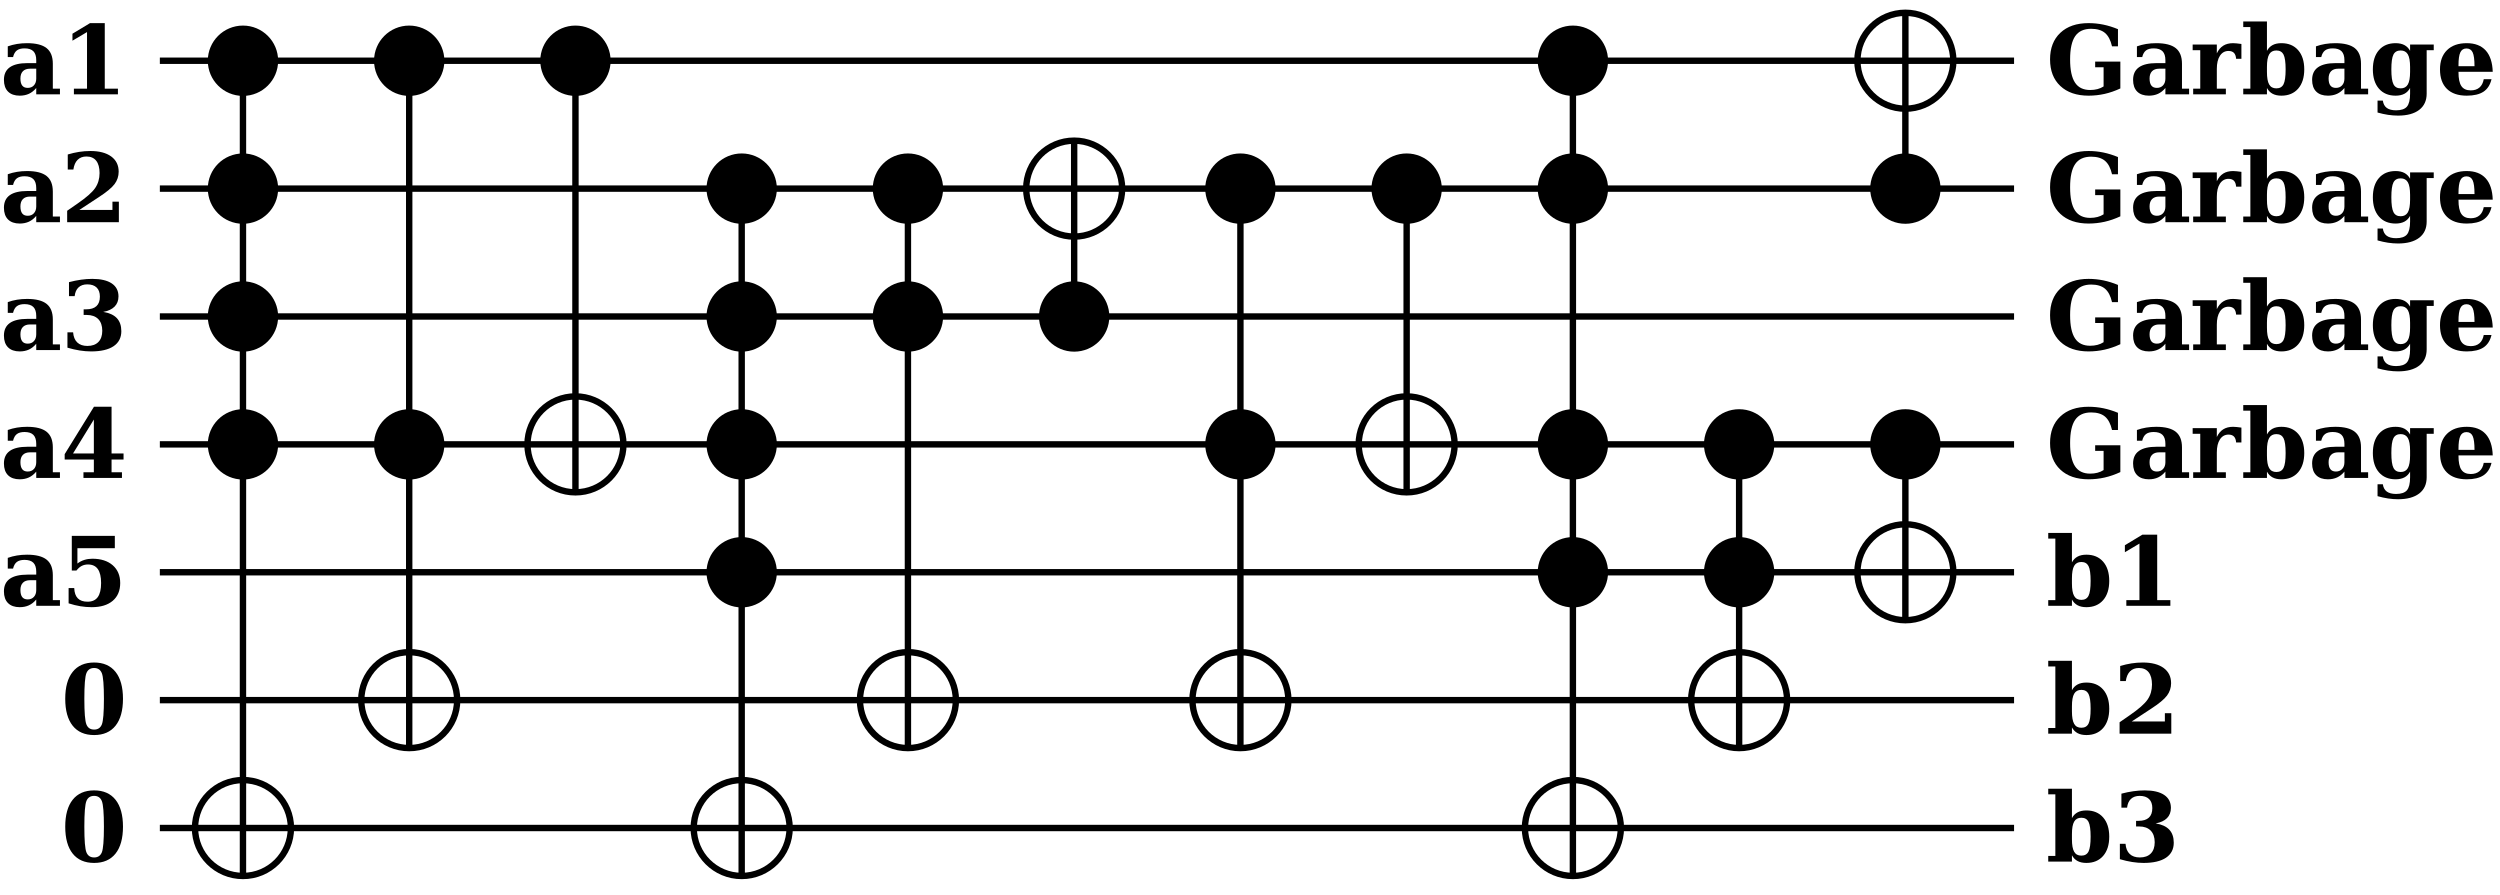 <?xml version="1.0" encoding="UTF-8"?>
<svg xmlns="http://www.w3.org/2000/svg" xmlns:xlink="http://www.w3.org/1999/xlink" width="782pt" height="280pt" viewBox="0 0 782 280" version="1.1">
<defs>
<g>
<symbol overflow="visible" id="glyph0-0">
<path style="stroke:none;" d="M 16.523 -9.566 L 16.523 -1.773 L 18.75 -1.773 L 18.75 0 L 11.336 0 L 11.336 -1.977 C 10.652 -1.152 9.891 -0.547 9.051 -0.16 C 8.211 0.23 7.254 0.422 6.18 0.426 C 4.586 0.422 3.363 -0.004 2.512 -0.855 C 1.656 -1.711 1.23 -2.934 1.23 -4.527 C 1.23 -6.273 1.84 -7.582 3.066 -8.453 C 4.289 -9.32 6.141 -9.754 8.613 -9.758 L 11.336 -9.758 L 11.336 -10.68 C 11.332 -11.938 11.035 -12.867 10.441 -13.469 C 9.848 -14.066 8.926 -14.367 7.676 -14.371 C 6.641 -14.367 5.84 -14.152 5.281 -13.73 C 4.715 -13.301 4.316 -12.605 4.086 -11.645 L 2.43 -11.645 L 2.43 -15 C 3.355 -15.332 4.316 -15.578 5.316 -15.746 C 6.309 -15.91 7.359 -15.996 8.469 -15.996 C 11.246 -15.996 13.285 -15.477 14.582 -14.441 C 15.875 -13.406 16.523 -11.781 16.523 -9.566 Z M 11.336 -4.891 L 11.336 -8.012 L 9.391 -8.012 C 8.418 -8.008 7.676 -7.746 7.16 -7.219 C 6.645 -6.691 6.387 -5.934 6.387 -4.953 C 6.387 -3.961 6.574 -3.223 6.949 -2.738 C 7.324 -2.246 7.898 -2.004 8.672 -2.008 C 9.473 -2.004 10.117 -2.266 10.605 -2.797 C 11.09 -3.32 11.332 -4.02 11.336 -4.891 Z M 11.336 -4.891 "/>
</symbol>
<symbol overflow="visible" id="glyph0-1">
<path style="stroke:none;" d="M 4.117 0 L 4.117 -1.773 L 8.219 -1.773 L 8.219 -19.469 L 3.664 -16.773 L 3.664 -18.953 L 9.156 -22.266 L 13.77 -22.266 L 13.77 -1.773 L 17.887 -1.773 L 17.887 0 Z M 4.117 0 "/>
</symbol>
<symbol overflow="visible" id="glyph0-2">
<path style="stroke:none;" d="M 3.953 -16.465 L 2.195 -16.465 L 2.195 -21.18 C 3.387 -21.539 4.566 -21.809 5.734 -21.992 C 6.898 -22.172 8.078 -22.266 9.273 -22.266 C 12.051 -22.266 14.219 -21.695 15.781 -20.559 C 17.336 -19.418 18.117 -17.832 18.121 -15.805 C 18.117 -14.355 17.688 -13.059 16.832 -11.914 C 15.969 -10.766 14.328 -9.406 11.91 -7.836 L 5.816 -3.836 L 16.172 -3.836 L 16.172 -6.414 L 18.18 -6.414 L 18.18 0 L 2.008 0 L 2.008 -3.574 L 5.242 -5.816 C 8.004 -7.719 9.844 -9.34 10.766 -10.68 C 11.68 -12.016 12.141 -13.578 12.145 -15.367 C 12.141 -17.051 11.789 -18.336 11.094 -19.223 C 10.391 -20.105 9.375 -20.547 8.043 -20.551 C 6.887 -20.547 5.965 -20.199 5.273 -19.504 C 4.578 -18.805 4.137 -17.793 3.953 -16.465 Z M 3.953 -16.465 "/>
</symbol>
<symbol overflow="visible" id="glyph0-3">
<path style="stroke:none;" d="M 2.578 -21.242 C 3.867 -21.578 5.117 -21.836 6.328 -22.008 C 7.539 -22.18 8.719 -22.266 9.875 -22.266 C 12.508 -22.266 14.531 -21.793 15.945 -20.852 C 17.352 -19.906 18.059 -18.555 18.062 -16.801 C 18.059 -15.48 17.652 -14.414 16.844 -13.594 C 16.031 -12.773 14.844 -12.219 13.285 -11.938 C 15.184 -11.633 16.605 -10.984 17.547 -9.988 C 18.48 -8.992 18.949 -7.629 18.953 -5.902 C 18.949 -3.859 18.141 -2.297 16.527 -1.207 C 14.91 -0.121 12.57 0.422 9.508 0.426 C 8.352 0.422 7.16 0.324 5.938 0.133 C 4.711 -0.062 3.43 -0.352 2.094 -0.746 L 2.094 -5.551 L 3.867 -5.551 C 3.973 -4.16 4.406 -3.105 5.168 -2.379 C 5.93 -1.652 6.984 -1.289 8.336 -1.289 C 9.816 -1.289 10.965 -1.699 11.777 -2.527 C 12.586 -3.348 12.988 -4.52 12.992 -6.035 C 12.988 -7.613 12.566 -8.832 11.727 -9.695 C 10.879 -10.551 9.68 -10.98 8.129 -10.984 L 7.164 -10.984 L 7.164 -12.742 L 7.926 -12.742 C 9.359 -12.738 10.438 -13.07 11.16 -13.738 C 11.883 -14.398 12.246 -15.391 12.246 -16.715 C 12.246 -17.953 11.906 -18.902 11.227 -19.562 C 10.547 -20.219 9.57 -20.547 8.305 -20.551 C 7.148 -20.547 6.238 -20.234 5.566 -19.605 C 4.891 -18.977 4.484 -18.059 4.352 -16.859 L 2.578 -16.859 Z M 2.578 -21.242 "/>
</symbol>
<symbol overflow="visible" id="glyph0-4">
<path style="stroke:none;" d="M 19.145 0 L 7.105 0 L 7.105 -1.773 L 10.355 -1.773 L 10.355 -5.758 L 1.23 -5.758 L 1.23 -7.441 L 10.387 -22.266 L 15.895 -22.266 L 15.895 -7.648 L 19.645 -7.648 L 19.645 -5.758 L 15.895 -5.758 L 15.895 -1.773 L 19.145 -1.773 Z M 10.355 -7.648 L 10.355 -18.266 L 3.836 -7.648 Z M 10.355 -7.648 "/>
</symbol>
<symbol overflow="visible" id="glyph0-5">
<path style="stroke:none;" d="M 16.918 -21.871 L 16.918 -18.031 L 5.215 -18.031 L 5.215 -13.227 C 5.855 -13.723 6.57 -14.102 7.367 -14.355 C 8.156 -14.605 8.992 -14.73 9.875 -14.734 C 12.562 -14.73 14.691 -14.051 16.258 -12.691 C 17.816 -11.328 18.598 -9.473 18.602 -7.133 C 18.598 -4.746 17.816 -2.891 16.258 -1.566 C 14.691 -0.238 12.504 0.422 9.695 0.426 C 8.504 0.422 7.32 0.324 6.145 0.133 C 4.965 -0.062 3.738 -0.363 2.461 -0.777 L 2.461 -5.551 L 4.219 -5.551 C 4.273 -4.113 4.645 -3.047 5.336 -2.344 C 6.023 -1.641 7.043 -1.289 8.395 -1.289 C 9.828 -1.289 10.891 -1.77 11.586 -2.73 C 12.273 -3.691 12.621 -5.156 12.625 -7.133 C 12.621 -9.07 12.281 -10.523 11.605 -11.488 C 10.926 -12.449 9.898 -12.93 8.523 -12.934 C 7.781 -12.93 7.121 -12.777 6.539 -12.473 C 5.957 -12.164 5.418 -11.688 4.922 -11.047 L 3.457 -11.047 L 3.457 -21.871 Z M 16.918 -21.871 "/>
</symbol>
<symbol overflow="visible" id="glyph0-6">
<path style="stroke:none;" d="M 10.445 -1.289 C 11.613 -1.289 12.418 -1.82 12.855 -2.887 C 13.289 -3.949 13.504 -6.625 13.508 -10.914 C 13.504 -15.168 13.289 -17.84 12.855 -18.926 C 12.418 -20.008 11.613 -20.547 10.445 -20.551 C 9.27 -20.547 8.465 -20.016 8.035 -18.953 C 7.598 -17.887 7.383 -15.207 7.383 -10.914 C 7.383 -6.625 7.598 -3.949 8.035 -2.887 C 8.465 -1.82 9.27 -1.289 10.445 -1.289 Z M 10.445 0.426 C 7.52 0.422 5.281 -0.551 3.734 -2.496 C 2.18 -4.445 1.406 -7.25 1.406 -10.914 C 1.406 -14.574 2.18 -17.383 3.734 -19.336 C 5.281 -21.289 7.52 -22.266 10.445 -22.266 C 13.352 -22.266 15.582 -21.289 17.137 -19.336 C 18.688 -17.383 19.465 -14.574 19.469 -10.914 C 19.465 -7.25 18.688 -4.445 17.137 -2.496 C 15.582 -0.551 13.352 0.422 10.445 0.426 Z M 10.445 0.426 "/>
</symbol>
<symbol overflow="visible" id="glyph0-7">
<path style="stroke:none;" d="M 20.641 -15 C 20.199 -16.93 19.465 -18.328 18.441 -19.195 C 17.414 -20.059 15.969 -20.488 14.105 -20.492 C 11.836 -20.488 10.176 -19.719 9.117 -18.184 C 8.059 -16.645 7.527 -14.223 7.531 -10.914 C 7.527 -7.629 8.035 -5.215 9.055 -3.668 C 10.066 -2.121 11.648 -1.348 13.797 -1.348 C 14.617 -1.348 15.379 -1.438 16.086 -1.625 C 16.785 -1.809 17.426 -2.09 18.004 -2.461 L 18.004 -8.469 L 15.367 -8.469 L 15.367 -10.227 L 23.246 -10.227 L 23.246 -1.832 C 21.602 -1.066 19.965 -0.5 18.332 -0.129 C 16.695 0.238 15.023 0.422 13.316 0.426 C 9.562 0.422 6.613 -0.586 4.473 -2.605 C 2.324 -4.625 1.254 -7.395 1.258 -10.914 C 1.254 -14.438 2.324 -17.211 4.473 -19.234 C 6.613 -21.254 9.562 -22.266 13.316 -22.266 C 14.875 -22.266 16.414 -22.109 17.93 -21.797 C 19.441 -21.484 20.965 -21.008 22.5 -20.375 L 22.5 -15 Z M 20.641 -15 "/>
</symbol>
<symbol overflow="visible" id="glyph0-8">
<path style="stroke:none;" d="M 16.113 -15.746 L 16.113 -11.102 L 14.457 -11.102 C 14.395 -11.93 14.172 -12.547 13.785 -12.953 C 13.391 -13.355 12.824 -13.559 12.086 -13.562 C 10.949 -13.559 10.055 -13.062 9.402 -12.07 C 8.746 -11.074 8.418 -9.691 8.422 -7.926 L 8.422 -1.773 L 11.25 -1.773 L 11.25 0 L 1.023 0 L 1.023 -1.773 L 3.238 -1.773 L 3.238 -13.797 L 0.863 -13.797 L 0.863 -15.57 L 8.422 -15.57 L 8.422 -12.805 C 8.926 -13.883 9.598 -14.688 10.434 -15.211 C 11.266 -15.734 12.289 -15.996 13.508 -15.996 C 13.805 -15.996 14.176 -15.973 14.613 -15.93 C 15.047 -15.883 15.547 -15.82 16.113 -15.746 Z M 16.113 -15.746 "/>
</symbol>
<symbol overflow="visible" id="glyph0-9">
<path style="stroke:none;" d="M 2.914 -1.773 L 2.914 -21.035 L 0.688 -21.035 L 0.688 -22.793 L 8.102 -22.793 L 8.102 -13.594 C 8.535 -14.402 9.125 -15.004 9.871 -15.402 C 10.609 -15.797 11.527 -15.996 12.625 -15.996 C 14.84 -15.996 16.586 -15.266 17.863 -13.805 C 19.133 -12.344 19.77 -10.34 19.773 -7.793 C 19.77 -5.242 19.133 -3.234 17.863 -1.77 C 16.586 -0.309 14.84 0.422 12.625 0.426 C 11.527 0.422 10.609 0.227 9.871 -0.168 C 9.125 -0.562 8.535 -1.164 8.102 -1.977 L 8.102 0 L 0.688 0 L 0.688 -1.773 Z M 8.102 -7.016 C 8.098 -5.195 8.328 -3.883 8.797 -3.074 C 9.258 -2.262 10.008 -1.855 11.047 -1.859 C 12.105 -1.855 12.855 -2.285 13.293 -3.148 C 13.727 -4.004 13.945 -5.555 13.945 -7.793 C 13.945 -10.027 13.727 -11.57 13.293 -12.43 C 12.855 -13.281 12.105 -13.711 11.047 -13.711 C 10.008 -13.711 9.258 -13.305 8.797 -12.496 C 8.328 -11.684 8.098 -10.371 8.102 -8.555 Z M 8.102 -7.016 "/>
</symbol>
<symbol overflow="visible" id="glyph0-10">
<path style="stroke:none;" d="M 18.062 -13.797 L 18.062 -0.203 C 18.059 1.984 17.281 3.672 15.727 4.871 C 14.168 6.062 11.965 6.66 9.125 6.664 C 8.086 6.66 7.039 6.582 5.977 6.422 C 4.91 6.258 3.816 6.016 2.695 5.699 L 2.695 1.977 L 4.352 1.977 C 4.496 3 4.906 3.762 5.586 4.262 C 6.262 4.754 7.234 5.004 8.496 5.008 C 10.098 5.004 11.227 4.621 11.887 3.859 C 12.543 3.09 12.871 1.738 12.875 -0.203 L 12.875 -1.977 C 12.434 -1.164 11.844 -0.562 11.098 -0.168 C 10.348 0.227 9.426 0.422 8.336 0.426 C 6.125 0.422 4.387 -0.309 3.125 -1.77 C 1.859 -3.234 1.23 -5.242 1.23 -7.793 C 1.23 -10.352 1.859 -12.355 3.125 -13.812 C 4.387 -15.266 6.125 -15.996 8.336 -15.996 C 9.426 -15.996 10.348 -15.797 11.098 -15.402 C 11.844 -15.004 12.434 -14.402 12.875 -13.594 L 12.875 -15.57 L 20.273 -15.57 L 20.273 -13.797 Z M 12.875 -8.555 C 12.871 -10.371 12.637 -11.684 12.172 -12.496 C 11.699 -13.305 10.953 -13.711 9.93 -13.711 C 8.855 -13.711 8.102 -13.281 7.668 -12.43 C 7.23 -11.57 7.012 -10.027 7.016 -7.793 C 7.012 -5.555 7.234 -4.004 7.676 -3.148 C 8.113 -2.285 8.863 -1.855 9.93 -1.859 C 10.953 -1.855 11.699 -2.262 12.172 -3.074 C 12.637 -3.883 12.871 -5.195 12.875 -7.016 Z M 12.875 -8.555 "/>
</symbol>
<symbol overflow="visible" id="glyph0-11">
<path style="stroke:none;" d="M 12.027 -8.789 C 12.023 -10.84 11.832 -12.277 11.453 -13.102 C 11.07 -13.926 10.422 -14.336 9.508 -14.34 C 8.613 -14.336 7.977 -13.934 7.594 -13.125 C 7.207 -12.312 7.012 -10.953 7.016 -9.055 L 7.016 -8.789 Z M 17.727 -7.047 L 7.016 -7.047 L 7.016 -6.93 C 7.012 -4.914 7.316 -3.461 7.922 -2.57 C 8.527 -1.676 9.504 -1.23 10.855 -1.23 C 11.977 -1.23 12.883 -1.527 13.578 -2.121 C 14.266 -2.715 14.711 -3.578 14.914 -4.719 L 17.344 -4.719 C 16.922 -2.945 16.086 -1.648 14.84 -0.82 C 13.586 0.008 11.836 0.422 9.594 0.426 C 6.895 0.422 4.828 -0.285 3.391 -1.703 C 1.949 -3.121 1.23 -5.152 1.23 -7.793 C 1.23 -10.371 1.965 -12.383 3.441 -13.828 C 4.914 -15.273 6.965 -15.996 9.594 -15.996 C 12.168 -15.996 14.148 -15.234 15.527 -13.719 C 16.902 -12.195 17.633 -9.973 17.727 -7.047 Z M 17.727 -7.047 "/>
</symbol>
</g>
</defs>
<g id="surface2067">
<rect x="0" y="0" width="782" height="280" style="fill:rgb(100%,100%,100%);fill-opacity:1;stroke:none;"/>
<path style="fill:none;stroke-width:2;stroke-linecap:butt;stroke-linejoin:miter;stroke:rgb(100%,100%,100%);stroke-opacity:1;stroke-miterlimit:10;" d="M 0 0 L 782 0 L 782 311 L 0 311 Z M 0 0 " transform="matrix(1,0,0,1,0,-31)"/>
<path style="fill:none;stroke-width:2;stroke-linecap:butt;stroke-linejoin:miter;stroke:rgb(0%,0%,0%);stroke-opacity:1;stroke-miterlimit:10;" d="M 50 290 L 630 290 " transform="matrix(1,0,0,1,0,-31)"/>
<path style="fill:none;stroke-width:2;stroke-linecap:butt;stroke-linejoin:miter;stroke:rgb(0%,0%,0%);stroke-opacity:1;stroke-miterlimit:10;" d="M 50 250 L 630 250 " transform="matrix(1,0,0,1,0,-31)"/>
<path style="fill:none;stroke-width:2;stroke-linecap:butt;stroke-linejoin:miter;stroke:rgb(0%,0%,0%);stroke-opacity:1;stroke-miterlimit:10;" d="M 50 210 L 630 210 " transform="matrix(1,0,0,1,0,-31)"/>
<path style="fill:none;stroke-width:2;stroke-linecap:butt;stroke-linejoin:miter;stroke:rgb(0%,0%,0%);stroke-opacity:1;stroke-miterlimit:10;" d="M 50 170 L 630 170 " transform="matrix(1,0,0,1,0,-31)"/>
<path style="fill:none;stroke-width:2;stroke-linecap:butt;stroke-linejoin:miter;stroke:rgb(0%,0%,0%);stroke-opacity:1;stroke-miterlimit:10;" d="M 50 130 L 630 130 " transform="matrix(1,0,0,1,0,-31)"/>
<path style="fill:none;stroke-width:2;stroke-linecap:butt;stroke-linejoin:miter;stroke:rgb(0%,0%,0%);stroke-opacity:1;stroke-miterlimit:10;" d="M 50 90 L 630 90 " transform="matrix(1,0,0,1,0,-31)"/>
<path style="fill:none;stroke-width:2;stroke-linecap:butt;stroke-linejoin:miter;stroke:rgb(0%,0%,0%);stroke-opacity:1;stroke-miterlimit:10;" d="M 50 50 L 630 50 " transform="matrix(1,0,0,1,0,-31)"/>
<g style="fill:rgb(0%,0%,0%);fill-opacity:1;">
  <use xlink:href="#glyph0-0" x="0" y="29.5"/>
  <use xlink:href="#glyph0-1" x="19" y="29.5"/>
</g>
<g style="fill:rgb(0%,0%,0%);fill-opacity:1;">
  <use xlink:href="#glyph0-0" x="0" y="69.5"/>
  <use xlink:href="#glyph0-2" x="19" y="69.5"/>
</g>
<g style="fill:rgb(0%,0%,0%);fill-opacity:1;">
  <use xlink:href="#glyph0-0" x="0" y="109.5"/>
  <use xlink:href="#glyph0-3" x="19" y="109.5"/>
</g>
<g style="fill:rgb(0%,0%,0%);fill-opacity:1;">
  <use xlink:href="#glyph0-0" x="0" y="149.5"/>
  <use xlink:href="#glyph0-4" x="19" y="149.5"/>
</g>
<g style="fill:rgb(0%,0%,0%);fill-opacity:1;">
  <use xlink:href="#glyph0-0" x="0" y="189.5"/>
  <use xlink:href="#glyph0-5" x="19" y="189.5"/>
</g>
<g style="fill:rgb(0%,0%,0%);fill-opacity:1;">
  <use xlink:href="#glyph0-6" x="19" y="229.5"/>
</g>
<g style="fill:rgb(0%,0%,0%);fill-opacity:1;">
  <use xlink:href="#glyph0-6" x="19" y="269.5"/>
</g>
<path style="fill:none;stroke-width:2;stroke-linecap:butt;stroke-linejoin:miter;stroke:rgb(0%,0%,0%);stroke-opacity:1;stroke-miterlimit:10;" d="M 76 290 L 76 50 " transform="matrix(1,0,0,1,0,-31)"/>
<path style="fill-rule:nonzero;fill:rgb(0%,0%,0%);fill-opacity:1;stroke-width:2;stroke-linecap:butt;stroke-linejoin:miter;stroke:rgb(0%,0%,0%);stroke-opacity:1;stroke-miterlimit:10;" d="M 86 50 C 86 55.523 81.523 60 76 60 C 70.477 60 66 55.523 66 50 C 66 44.477 70.477 40 76 40 C 81.523 40 86 44.477 86 50 " transform="matrix(1,0,0,1,0,-31)"/>
<path style="fill-rule:nonzero;fill:rgb(0%,0%,0%);fill-opacity:1;stroke-width:2;stroke-linecap:butt;stroke-linejoin:miter;stroke:rgb(0%,0%,0%);stroke-opacity:1;stroke-miterlimit:10;" d="M 86 90 C 86 95.523 81.523 100 76 100 C 70.477 100 66 95.523 66 90 C 66 84.477 70.477 80 76 80 C 81.523 80 86 84.477 86 90 " transform="matrix(1,0,0,1,0,-31)"/>
<path style="fill-rule:nonzero;fill:rgb(0%,0%,0%);fill-opacity:1;stroke-width:2;stroke-linecap:butt;stroke-linejoin:miter;stroke:rgb(0%,0%,0%);stroke-opacity:1;stroke-miterlimit:10;" d="M 86 130 C 86 135.523 81.523 140 76 140 C 70.477 140 66 135.523 66 130 C 66 124.477 70.477 120 76 120 C 81.523 120 86 124.477 86 130 " transform="matrix(1,0,0,1,0,-31)"/>
<path style="fill-rule:nonzero;fill:rgb(0%,0%,0%);fill-opacity:1;stroke-width:2;stroke-linecap:butt;stroke-linejoin:miter;stroke:rgb(0%,0%,0%);stroke-opacity:1;stroke-miterlimit:10;" d="M 86 170 C 86 175.523 81.523 180 76 180 C 70.477 180 66 175.523 66 170 C 66 164.477 70.477 160 76 160 C 81.523 160 86 164.477 86 170 " transform="matrix(1,0,0,1,0,-31)"/>
<path style="fill-rule:nonzero;fill:rgb(100%,100%,100%);fill-opacity:1;stroke-width:2;stroke-linecap:butt;stroke-linejoin:miter;stroke:rgb(0%,0%,0%);stroke-opacity:1;stroke-miterlimit:10;" d="M 91 290 C 91 298.285 84.285 305 76 305 C 67.715 305 61 298.285 61 290 C 61 281.715 67.715 275 76 275 C 84.285 275 91 281.715 91 290 " transform="matrix(1,0,0,1,0,-31)"/>
<path style="fill:none;stroke-width:2;stroke-linecap:butt;stroke-linejoin:miter;stroke:rgb(0%,0%,0%);stroke-opacity:1;stroke-miterlimit:10;" d="M 61 290 L 91 290 " transform="matrix(1,0,0,1,0,-31)"/>
<path style="fill:none;stroke-width:2;stroke-linecap:butt;stroke-linejoin:miter;stroke:rgb(0%,0%,0%);stroke-opacity:1;stroke-miterlimit:10;" d="M 76 275 L 76 305 " transform="matrix(1,0,0,1,0,-31)"/>
<path style="fill:none;stroke-width:2;stroke-linecap:butt;stroke-linejoin:miter;stroke:rgb(0%,0%,0%);stroke-opacity:1;stroke-miterlimit:10;" d="M 128 250 L 128 50 " transform="matrix(1,0,0,1,0,-31)"/>
<path style="fill-rule:nonzero;fill:rgb(0%,0%,0%);fill-opacity:1;stroke-width:2;stroke-linecap:butt;stroke-linejoin:miter;stroke:rgb(0%,0%,0%);stroke-opacity:1;stroke-miterlimit:10;" d="M 138 50 C 138 55.523 133.523 60 128 60 C 122.477 60 118 55.523 118 50 C 118 44.477 122.477 40 128 40 C 133.523 40 138 44.477 138 50 " transform="matrix(1,0,0,1,0,-31)"/>
<path style="fill-rule:nonzero;fill:rgb(0%,0%,0%);fill-opacity:1;stroke-width:2;stroke-linecap:butt;stroke-linejoin:miter;stroke:rgb(0%,0%,0%);stroke-opacity:1;stroke-miterlimit:10;" d="M 138 170 C 138 175.523 133.523 180 128 180 C 122.477 180 118 175.523 118 170 C 118 164.477 122.477 160 128 160 C 133.523 160 138 164.477 138 170 " transform="matrix(1,0,0,1,0,-31)"/>
<path style="fill-rule:nonzero;fill:rgb(100%,100%,100%);fill-opacity:1;stroke-width:2;stroke-linecap:butt;stroke-linejoin:miter;stroke:rgb(0%,0%,0%);stroke-opacity:1;stroke-miterlimit:10;" d="M 143 250 C 143 258.285 136.285 265 128 265 C 119.715 265 113 258.285 113 250 C 113 241.715 119.715 235 128 235 C 136.285 235 143 241.715 143 250 " transform="matrix(1,0,0,1,0,-31)"/>
<path style="fill:none;stroke-width:2;stroke-linecap:butt;stroke-linejoin:miter;stroke:rgb(0%,0%,0%);stroke-opacity:1;stroke-miterlimit:10;" d="M 113 250 L 143 250 " transform="matrix(1,0,0,1,0,-31)"/>
<path style="fill:none;stroke-width:2;stroke-linecap:butt;stroke-linejoin:miter;stroke:rgb(0%,0%,0%);stroke-opacity:1;stroke-miterlimit:10;" d="M 128 235 L 128 265 " transform="matrix(1,0,0,1,0,-31)"/>
<path style="fill:none;stroke-width:2;stroke-linecap:butt;stroke-linejoin:miter;stroke:rgb(0%,0%,0%);stroke-opacity:1;stroke-miterlimit:10;" d="M 180 170 L 180 50 " transform="matrix(1,0,0,1,0,-31)"/>
<path style="fill-rule:nonzero;fill:rgb(0%,0%,0%);fill-opacity:1;stroke-width:2;stroke-linecap:butt;stroke-linejoin:miter;stroke:rgb(0%,0%,0%);stroke-opacity:1;stroke-miterlimit:10;" d="M 190 50 C 190 55.523 185.523 60 180 60 C 174.477 60 170 55.523 170 50 C 170 44.477 174.477 40 180 40 C 185.523 40 190 44.477 190 50 " transform="matrix(1,0,0,1,0,-31)"/>
<path style="fill-rule:nonzero;fill:rgb(100%,100%,100%);fill-opacity:1;stroke-width:2;stroke-linecap:butt;stroke-linejoin:miter;stroke:rgb(0%,0%,0%);stroke-opacity:1;stroke-miterlimit:10;" d="M 195 170 C 195 178.285 188.285 185 180 185 C 171.715 185 165 178.285 165 170 C 165 161.715 171.715 155 180 155 C 188.285 155 195 161.715 195 170 " transform="matrix(1,0,0,1,0,-31)"/>
<path style="fill:none;stroke-width:2;stroke-linecap:butt;stroke-linejoin:miter;stroke:rgb(0%,0%,0%);stroke-opacity:1;stroke-miterlimit:10;" d="M 165 170 L 195 170 " transform="matrix(1,0,0,1,0,-31)"/>
<path style="fill:none;stroke-width:2;stroke-linecap:butt;stroke-linejoin:miter;stroke:rgb(0%,0%,0%);stroke-opacity:1;stroke-miterlimit:10;" d="M 180 155 L 180 185 " transform="matrix(1,0,0,1,0,-31)"/>
<path style="fill:none;stroke-width:2;stroke-linecap:butt;stroke-linejoin:miter;stroke:rgb(0%,0%,0%);stroke-opacity:1;stroke-miterlimit:10;" d="M 232 290 L 232 90 " transform="matrix(1,0,0,1,0,-31)"/>
<path style="fill-rule:nonzero;fill:rgb(0%,0%,0%);fill-opacity:1;stroke-width:2;stroke-linecap:butt;stroke-linejoin:miter;stroke:rgb(0%,0%,0%);stroke-opacity:1;stroke-miterlimit:10;" d="M 242 90 C 242 95.523 237.523 100 232 100 C 226.477 100 222 95.523 222 90 C 222 84.477 226.477 80 232 80 C 237.523 80 242 84.477 242 90 " transform="matrix(1,0,0,1,0,-31)"/>
<path style="fill-rule:nonzero;fill:rgb(0%,0%,0%);fill-opacity:1;stroke-width:2;stroke-linecap:butt;stroke-linejoin:miter;stroke:rgb(0%,0%,0%);stroke-opacity:1;stroke-miterlimit:10;" d="M 242 130 C 242 135.523 237.523 140 232 140 C 226.477 140 222 135.523 222 130 C 222 124.477 226.477 120 232 120 C 237.523 120 242 124.477 242 130 " transform="matrix(1,0,0,1,0,-31)"/>
<path style="fill-rule:nonzero;fill:rgb(0%,0%,0%);fill-opacity:1;stroke-width:2;stroke-linecap:butt;stroke-linejoin:miter;stroke:rgb(0%,0%,0%);stroke-opacity:1;stroke-miterlimit:10;" d="M 242 170 C 242 175.523 237.523 180 232 180 C 226.477 180 222 175.523 222 170 C 222 164.477 226.477 160 232 160 C 237.523 160 242 164.477 242 170 " transform="matrix(1,0,0,1,0,-31)"/>
<path style="fill-rule:nonzero;fill:rgb(0%,0%,0%);fill-opacity:1;stroke-width:2;stroke-linecap:butt;stroke-linejoin:miter;stroke:rgb(0%,0%,0%);stroke-opacity:1;stroke-miterlimit:10;" d="M 242 210 C 242 215.523 237.523 220 232 220 C 226.477 220 222 215.523 222 210 C 222 204.477 226.477 200 232 200 C 237.523 200 242 204.477 242 210 " transform="matrix(1,0,0,1,0,-31)"/>
<path style="fill-rule:nonzero;fill:rgb(100%,100%,100%);fill-opacity:1;stroke-width:2;stroke-linecap:butt;stroke-linejoin:miter;stroke:rgb(0%,0%,0%);stroke-opacity:1;stroke-miterlimit:10;" d="M 247 290 C 247 298.285 240.285 305 232 305 C 223.715 305 217 298.285 217 290 C 217 281.715 223.715 275 232 275 C 240.285 275 247 281.715 247 290 " transform="matrix(1,0,0,1,0,-31)"/>
<path style="fill:none;stroke-width:2;stroke-linecap:butt;stroke-linejoin:miter;stroke:rgb(0%,0%,0%);stroke-opacity:1;stroke-miterlimit:10;" d="M 217 290 L 247 290 " transform="matrix(1,0,0,1,0,-31)"/>
<path style="fill:none;stroke-width:2;stroke-linecap:butt;stroke-linejoin:miter;stroke:rgb(0%,0%,0%);stroke-opacity:1;stroke-miterlimit:10;" d="M 232 275 L 232 305 " transform="matrix(1,0,0,1,0,-31)"/>
<path style="fill:none;stroke-width:2;stroke-linecap:butt;stroke-linejoin:miter;stroke:rgb(0%,0%,0%);stroke-opacity:1;stroke-miterlimit:10;" d="M 284 250 L 284 90 " transform="matrix(1,0,0,1,0,-31)"/>
<path style="fill-rule:nonzero;fill:rgb(0%,0%,0%);fill-opacity:1;stroke-width:2;stroke-linecap:butt;stroke-linejoin:miter;stroke:rgb(0%,0%,0%);stroke-opacity:1;stroke-miterlimit:10;" d="M 294 90 C 294 95.523 289.523 100 284 100 C 278.477 100 274 95.523 274 90 C 274 84.477 278.477 80 284 80 C 289.523 80 294 84.477 294 90 " transform="matrix(1,0,0,1,0,-31)"/>
<path style="fill-rule:nonzero;fill:rgb(0%,0%,0%);fill-opacity:1;stroke-width:2;stroke-linecap:butt;stroke-linejoin:miter;stroke:rgb(0%,0%,0%);stroke-opacity:1;stroke-miterlimit:10;" d="M 294 130 C 294 135.523 289.523 140 284 140 C 278.477 140 274 135.523 274 130 C 274 124.477 278.477 120 284 120 C 289.523 120 294 124.477 294 130 " transform="matrix(1,0,0,1,0,-31)"/>
<path style="fill-rule:nonzero;fill:rgb(100%,100%,100%);fill-opacity:1;stroke-width:2;stroke-linecap:butt;stroke-linejoin:miter;stroke:rgb(0%,0%,0%);stroke-opacity:1;stroke-miterlimit:10;" d="M 299 250 C 299 258.285 292.285 265 284 265 C 275.715 265 269 258.285 269 250 C 269 241.715 275.715 235 284 235 C 292.285 235 299 241.715 299 250 " transform="matrix(1,0,0,1,0,-31)"/>
<path style="fill:none;stroke-width:2;stroke-linecap:butt;stroke-linejoin:miter;stroke:rgb(0%,0%,0%);stroke-opacity:1;stroke-miterlimit:10;" d="M 269 250 L 299 250 " transform="matrix(1,0,0,1,0,-31)"/>
<path style="fill:none;stroke-width:2;stroke-linecap:butt;stroke-linejoin:miter;stroke:rgb(0%,0%,0%);stroke-opacity:1;stroke-miterlimit:10;" d="M 284 235 L 284 265 " transform="matrix(1,0,0,1,0,-31)"/>
<path style="fill:none;stroke-width:2;stroke-linecap:butt;stroke-linejoin:miter;stroke:rgb(0%,0%,0%);stroke-opacity:1;stroke-miterlimit:10;" d="M 336 130 L 336 90 " transform="matrix(1,0,0,1,0,-31)"/>
<path style="fill-rule:nonzero;fill:rgb(0%,0%,0%);fill-opacity:1;stroke-width:2;stroke-linecap:butt;stroke-linejoin:miter;stroke:rgb(0%,0%,0%);stroke-opacity:1;stroke-miterlimit:10;" d="M 346 130 C 346 135.523 341.523 140 336 140 C 330.477 140 326 135.523 326 130 C 326 124.477 330.477 120 336 120 C 341.523 120 346 124.477 346 130 " transform="matrix(1,0,0,1,0,-31)"/>
<path style="fill-rule:nonzero;fill:rgb(100%,100%,100%);fill-opacity:1;stroke-width:2;stroke-linecap:butt;stroke-linejoin:miter;stroke:rgb(0%,0%,0%);stroke-opacity:1;stroke-miterlimit:10;" d="M 351 90 C 351 98.285 344.285 105 336 105 C 327.715 105 321 98.285 321 90 C 321 81.715 327.715 75 336 75 C 344.285 75 351 81.715 351 90 " transform="matrix(1,0,0,1,0,-31)"/>
<path style="fill:none;stroke-width:2;stroke-linecap:butt;stroke-linejoin:miter;stroke:rgb(0%,0%,0%);stroke-opacity:1;stroke-miterlimit:10;" d="M 321 90 L 351 90 " transform="matrix(1,0,0,1,0,-31)"/>
<path style="fill:none;stroke-width:2;stroke-linecap:butt;stroke-linejoin:miter;stroke:rgb(0%,0%,0%);stroke-opacity:1;stroke-miterlimit:10;" d="M 336 75 L 336 105 " transform="matrix(1,0,0,1,0,-31)"/>
<path style="fill:none;stroke-width:2;stroke-linecap:butt;stroke-linejoin:miter;stroke:rgb(0%,0%,0%);stroke-opacity:1;stroke-miterlimit:10;" d="M 388 250 L 388 90 " transform="matrix(1,0,0,1,0,-31)"/>
<path style="fill-rule:nonzero;fill:rgb(0%,0%,0%);fill-opacity:1;stroke-width:2;stroke-linecap:butt;stroke-linejoin:miter;stroke:rgb(0%,0%,0%);stroke-opacity:1;stroke-miterlimit:10;" d="M 398 90 C 398 95.523 393.523 100 388 100 C 382.477 100 378 95.523 378 90 C 378 84.477 382.477 80 388 80 C 393.523 80 398 84.477 398 90 " transform="matrix(1,0,0,1,0,-31)"/>
<path style="fill-rule:nonzero;fill:rgb(0%,0%,0%);fill-opacity:1;stroke-width:2;stroke-linecap:butt;stroke-linejoin:miter;stroke:rgb(0%,0%,0%);stroke-opacity:1;stroke-miterlimit:10;" d="M 398 170 C 398 175.523 393.523 180 388 180 C 382.477 180 378 175.523 378 170 C 378 164.477 382.477 160 388 160 C 393.523 160 398 164.477 398 170 " transform="matrix(1,0,0,1,0,-31)"/>
<path style="fill-rule:nonzero;fill:rgb(100%,100%,100%);fill-opacity:1;stroke-width:2;stroke-linecap:butt;stroke-linejoin:miter;stroke:rgb(0%,0%,0%);stroke-opacity:1;stroke-miterlimit:10;" d="M 403 250 C 403 258.285 396.285 265 388 265 C 379.715 265 373 258.285 373 250 C 373 241.715 379.715 235 388 235 C 396.285 235 403 241.715 403 250 " transform="matrix(1,0,0,1,0,-31)"/>
<path style="fill:none;stroke-width:2;stroke-linecap:butt;stroke-linejoin:miter;stroke:rgb(0%,0%,0%);stroke-opacity:1;stroke-miterlimit:10;" d="M 373 250 L 403 250 " transform="matrix(1,0,0,1,0,-31)"/>
<path style="fill:none;stroke-width:2;stroke-linecap:butt;stroke-linejoin:miter;stroke:rgb(0%,0%,0%);stroke-opacity:1;stroke-miterlimit:10;" d="M 388 235 L 388 265 " transform="matrix(1,0,0,1,0,-31)"/>
<path style="fill:none;stroke-width:2;stroke-linecap:butt;stroke-linejoin:miter;stroke:rgb(0%,0%,0%);stroke-opacity:1;stroke-miterlimit:10;" d="M 440 170 L 440 90 " transform="matrix(1,0,0,1,0,-31)"/>
<path style="fill-rule:nonzero;fill:rgb(0%,0%,0%);fill-opacity:1;stroke-width:2;stroke-linecap:butt;stroke-linejoin:miter;stroke:rgb(0%,0%,0%);stroke-opacity:1;stroke-miterlimit:10;" d="M 450 90 C 450 95.523 445.523 100 440 100 C 434.477 100 430 95.523 430 90 C 430 84.477 434.477 80 440 80 C 445.523 80 450 84.477 450 90 " transform="matrix(1,0,0,1,0,-31)"/>
<path style="fill-rule:nonzero;fill:rgb(100%,100%,100%);fill-opacity:1;stroke-width:2;stroke-linecap:butt;stroke-linejoin:miter;stroke:rgb(0%,0%,0%);stroke-opacity:1;stroke-miterlimit:10;" d="M 455 170 C 455 178.285 448.285 185 440 185 C 431.715 185 425 178.285 425 170 C 425 161.715 431.715 155 440 155 C 448.285 155 455 161.715 455 170 " transform="matrix(1,0,0,1,0,-31)"/>
<path style="fill:none;stroke-width:2;stroke-linecap:butt;stroke-linejoin:miter;stroke:rgb(0%,0%,0%);stroke-opacity:1;stroke-miterlimit:10;" d="M 425 170 L 455 170 " transform="matrix(1,0,0,1,0,-31)"/>
<path style="fill:none;stroke-width:2;stroke-linecap:butt;stroke-linejoin:miter;stroke:rgb(0%,0%,0%);stroke-opacity:1;stroke-miterlimit:10;" d="M 440 155 L 440 185 " transform="matrix(1,0,0,1,0,-31)"/>
<path style="fill:none;stroke-width:2;stroke-linecap:butt;stroke-linejoin:miter;stroke:rgb(0%,0%,0%);stroke-opacity:1;stroke-miterlimit:10;" d="M 492 290 L 492 50 " transform="matrix(1,0,0,1,0,-31)"/>
<path style="fill-rule:nonzero;fill:rgb(0%,0%,0%);fill-opacity:1;stroke-width:2;stroke-linecap:butt;stroke-linejoin:miter;stroke:rgb(0%,0%,0%);stroke-opacity:1;stroke-miterlimit:10;" d="M 502 50 C 502 55.523 497.523 60 492 60 C 486.477 60 482 55.523 482 50 C 482 44.477 486.477 40 492 40 C 497.523 40 502 44.477 502 50 " transform="matrix(1,0,0,1,0,-31)"/>
<path style="fill-rule:nonzero;fill:rgb(0%,0%,0%);fill-opacity:1;stroke-width:2;stroke-linecap:butt;stroke-linejoin:miter;stroke:rgb(0%,0%,0%);stroke-opacity:1;stroke-miterlimit:10;" d="M 502 90 C 502 95.523 497.523 100 492 100 C 486.477 100 482 95.523 482 90 C 482 84.477 486.477 80 492 80 C 497.523 80 502 84.477 502 90 " transform="matrix(1,0,0,1,0,-31)"/>
<path style="fill-rule:nonzero;fill:rgb(0%,0%,0%);fill-opacity:1;stroke-width:2;stroke-linecap:butt;stroke-linejoin:miter;stroke:rgb(0%,0%,0%);stroke-opacity:1;stroke-miterlimit:10;" d="M 502 170 C 502 175.523 497.523 180 492 180 C 486.477 180 482 175.523 482 170 C 482 164.477 486.477 160 492 160 C 497.523 160 502 164.477 502 170 " transform="matrix(1,0,0,1,0,-31)"/>
<path style="fill-rule:nonzero;fill:rgb(0%,0%,0%);fill-opacity:1;stroke-width:2;stroke-linecap:butt;stroke-linejoin:miter;stroke:rgb(0%,0%,0%);stroke-opacity:1;stroke-miterlimit:10;" d="M 502 210 C 502 215.523 497.523 220 492 220 C 486.477 220 482 215.523 482 210 C 482 204.477 486.477 200 492 200 C 497.523 200 502 204.477 502 210 " transform="matrix(1,0,0,1,0,-31)"/>
<path style="fill-rule:nonzero;fill:rgb(100%,100%,100%);fill-opacity:1;stroke-width:2;stroke-linecap:butt;stroke-linejoin:miter;stroke:rgb(0%,0%,0%);stroke-opacity:1;stroke-miterlimit:10;" d="M 507 290 C 507 298.285 500.285 305 492 305 C 483.715 305 477 298.285 477 290 C 477 281.715 483.715 275 492 275 C 500.285 275 507 281.715 507 290 " transform="matrix(1,0,0,1,0,-31)"/>
<path style="fill:none;stroke-width:2;stroke-linecap:butt;stroke-linejoin:miter;stroke:rgb(0%,0%,0%);stroke-opacity:1;stroke-miterlimit:10;" d="M 477 290 L 507 290 " transform="matrix(1,0,0,1,0,-31)"/>
<path style="fill:none;stroke-width:2;stroke-linecap:butt;stroke-linejoin:miter;stroke:rgb(0%,0%,0%);stroke-opacity:1;stroke-miterlimit:10;" d="M 492 275 L 492 305 " transform="matrix(1,0,0,1,0,-31)"/>
<path style="fill:none;stroke-width:2;stroke-linecap:butt;stroke-linejoin:miter;stroke:rgb(0%,0%,0%);stroke-opacity:1;stroke-miterlimit:10;" d="M 544 250 L 544 170 " transform="matrix(1,0,0,1,0,-31)"/>
<path style="fill-rule:nonzero;fill:rgb(0%,0%,0%);fill-opacity:1;stroke-width:2;stroke-linecap:butt;stroke-linejoin:miter;stroke:rgb(0%,0%,0%);stroke-opacity:1;stroke-miterlimit:10;" d="M 554 170 C 554 175.523 549.523 180 544 180 C 538.477 180 534 175.523 534 170 C 534 164.477 538.477 160 544 160 C 549.523 160 554 164.477 554 170 " transform="matrix(1,0,0,1,0,-31)"/>
<path style="fill-rule:nonzero;fill:rgb(0%,0%,0%);fill-opacity:1;stroke-width:2;stroke-linecap:butt;stroke-linejoin:miter;stroke:rgb(0%,0%,0%);stroke-opacity:1;stroke-miterlimit:10;" d="M 554 210 C 554 215.523 549.523 220 544 220 C 538.477 220 534 215.523 534 210 C 534 204.477 538.477 200 544 200 C 549.523 200 554 204.477 554 210 " transform="matrix(1,0,0,1,0,-31)"/>
<path style="fill-rule:nonzero;fill:rgb(100%,100%,100%);fill-opacity:1;stroke-width:2;stroke-linecap:butt;stroke-linejoin:miter;stroke:rgb(0%,0%,0%);stroke-opacity:1;stroke-miterlimit:10;" d="M 559 250 C 559 258.285 552.285 265 544 265 C 535.715 265 529 258.285 529 250 C 529 241.715 535.715 235 544 235 C 552.285 235 559 241.715 559 250 " transform="matrix(1,0,0,1,0,-31)"/>
<path style="fill:none;stroke-width:2;stroke-linecap:butt;stroke-linejoin:miter;stroke:rgb(0%,0%,0%);stroke-opacity:1;stroke-miterlimit:10;" d="M 529 250 L 559 250 " transform="matrix(1,0,0,1,0,-31)"/>
<path style="fill:none;stroke-width:2;stroke-linecap:butt;stroke-linejoin:miter;stroke:rgb(0%,0%,0%);stroke-opacity:1;stroke-miterlimit:10;" d="M 544 235 L 544 265 " transform="matrix(1,0,0,1,0,-31)"/>
<path style="fill:none;stroke-width:2;stroke-linecap:butt;stroke-linejoin:miter;stroke:rgb(0%,0%,0%);stroke-opacity:1;stroke-miterlimit:10;" d="M 596 210 L 596 170 " transform="matrix(1,0,0,1,0,-31)"/>
<path style="fill-rule:nonzero;fill:rgb(0%,0%,0%);fill-opacity:1;stroke-width:2;stroke-linecap:butt;stroke-linejoin:miter;stroke:rgb(0%,0%,0%);stroke-opacity:1;stroke-miterlimit:10;" d="M 606 170 C 606 175.523 601.523 180 596 180 C 590.477 180 586 175.523 586 170 C 586 164.477 590.477 160 596 160 C 601.523 160 606 164.477 606 170 " transform="matrix(1,0,0,1,0,-31)"/>
<path style="fill-rule:nonzero;fill:rgb(100%,100%,100%);fill-opacity:1;stroke-width:2;stroke-linecap:butt;stroke-linejoin:miter;stroke:rgb(0%,0%,0%);stroke-opacity:1;stroke-miterlimit:10;" d="M 611 210 C 611 218.285 604.285 225 596 225 C 587.715 225 581 218.285 581 210 C 581 201.715 587.715 195 596 195 C 604.285 195 611 201.715 611 210 " transform="matrix(1,0,0,1,0,-31)"/>
<path style="fill:none;stroke-width:2;stroke-linecap:butt;stroke-linejoin:miter;stroke:rgb(0%,0%,0%);stroke-opacity:1;stroke-miterlimit:10;" d="M 581 210 L 611 210 " transform="matrix(1,0,0,1,0,-31)"/>
<path style="fill:none;stroke-width:2;stroke-linecap:butt;stroke-linejoin:miter;stroke:rgb(0%,0%,0%);stroke-opacity:1;stroke-miterlimit:10;" d="M 596 195 L 596 225 " transform="matrix(1,0,0,1,0,-31)"/>
<path style="fill:none;stroke-width:2;stroke-linecap:butt;stroke-linejoin:miter;stroke:rgb(0%,0%,0%);stroke-opacity:1;stroke-miterlimit:10;" d="M 596 90 L 596 50 " transform="matrix(1,0,0,1,0,-31)"/>
<path style="fill-rule:nonzero;fill:rgb(0%,0%,0%);fill-opacity:1;stroke-width:2;stroke-linecap:butt;stroke-linejoin:miter;stroke:rgb(0%,0%,0%);stroke-opacity:1;stroke-miterlimit:10;" d="M 606 90 C 606 95.523 601.523 100 596 100 C 590.477 100 586 95.523 586 90 C 586 84.477 590.477 80 596 80 C 601.523 80 606 84.477 606 90 " transform="matrix(1,0,0,1,0,-31)"/>
<path style="fill-rule:nonzero;fill:rgb(100%,100%,100%);fill-opacity:1;stroke-width:2;stroke-linecap:butt;stroke-linejoin:miter;stroke:rgb(0%,0%,0%);stroke-opacity:1;stroke-miterlimit:10;" d="M 611 50 C 611 58.285 604.285 65 596 65 C 587.715 65 581 58.285 581 50 C 581 41.715 587.715 35 596 35 C 604.285 35 611 41.715 611 50 " transform="matrix(1,0,0,1,0,-31)"/>
<path style="fill:none;stroke-width:2;stroke-linecap:butt;stroke-linejoin:miter;stroke:rgb(0%,0%,0%);stroke-opacity:1;stroke-miterlimit:10;" d="M 581 50 L 611 50 " transform="matrix(1,0,0,1,0,-31)"/>
<path style="fill:none;stroke-width:2;stroke-linecap:butt;stroke-linejoin:miter;stroke:rgb(0%,0%,0%);stroke-opacity:1;stroke-miterlimit:10;" d="M 596 35 L 596 65 " transform="matrix(1,0,0,1,0,-31)"/>
<g style="fill:rgb(0%,0%,0%);fill-opacity:1;">
  <use xlink:href="#glyph0-7" x="640" y="29.5"/>
  <use xlink:href="#glyph0-0" x="666" y="29.5"/>
  <use xlink:href="#glyph0-8" x="685" y="29.5"/>
  <use xlink:href="#glyph0-9" x="701" y="29.5"/>
  <use xlink:href="#glyph0-0" x="722" y="29.5"/>
  <use xlink:href="#glyph0-10" x="741" y="29.5"/>
  <use xlink:href="#glyph0-11" x="762" y="29.5"/>
</g>
<g style="fill:rgb(0%,0%,0%);fill-opacity:1;">
  <use xlink:href="#glyph0-7" x="640" y="69.5"/>
  <use xlink:href="#glyph0-0" x="666" y="69.5"/>
  <use xlink:href="#glyph0-8" x="685" y="69.5"/>
  <use xlink:href="#glyph0-9" x="701" y="69.5"/>
  <use xlink:href="#glyph0-0" x="722" y="69.5"/>
  <use xlink:href="#glyph0-10" x="741" y="69.5"/>
  <use xlink:href="#glyph0-11" x="762" y="69.5"/>
</g>
<g style="fill:rgb(0%,0%,0%);fill-opacity:1;">
  <use xlink:href="#glyph0-7" x="640" y="109.5"/>
  <use xlink:href="#glyph0-0" x="666" y="109.5"/>
  <use xlink:href="#glyph0-8" x="685" y="109.5"/>
  <use xlink:href="#glyph0-9" x="701" y="109.5"/>
  <use xlink:href="#glyph0-0" x="722" y="109.5"/>
  <use xlink:href="#glyph0-10" x="741" y="109.5"/>
  <use xlink:href="#glyph0-11" x="762" y="109.5"/>
</g>
<g style="fill:rgb(0%,0%,0%);fill-opacity:1;">
  <use xlink:href="#glyph0-7" x="640" y="149.5"/>
  <use xlink:href="#glyph0-0" x="666" y="149.5"/>
  <use xlink:href="#glyph0-8" x="685" y="149.5"/>
  <use xlink:href="#glyph0-9" x="701" y="149.5"/>
  <use xlink:href="#glyph0-0" x="722" y="149.5"/>
  <use xlink:href="#glyph0-10" x="741" y="149.5"/>
  <use xlink:href="#glyph0-11" x="762" y="149.5"/>
</g>
<g style="fill:rgb(0%,0%,0%);fill-opacity:1;">
  <use xlink:href="#glyph0-9" x="640" y="189.5"/>
  <use xlink:href="#glyph0-1" x="661" y="189.5"/>
</g>
<g style="fill:rgb(0%,0%,0%);fill-opacity:1;">
  <use xlink:href="#glyph0-9" x="640" y="229.5"/>
  <use xlink:href="#glyph0-2" x="661" y="229.5"/>
</g>
<g style="fill:rgb(0%,0%,0%);fill-opacity:1;">
  <use xlink:href="#glyph0-9" x="640" y="269.5"/>
  <use xlink:href="#glyph0-3" x="661" y="269.5"/>
</g>
</g>
</svg>
